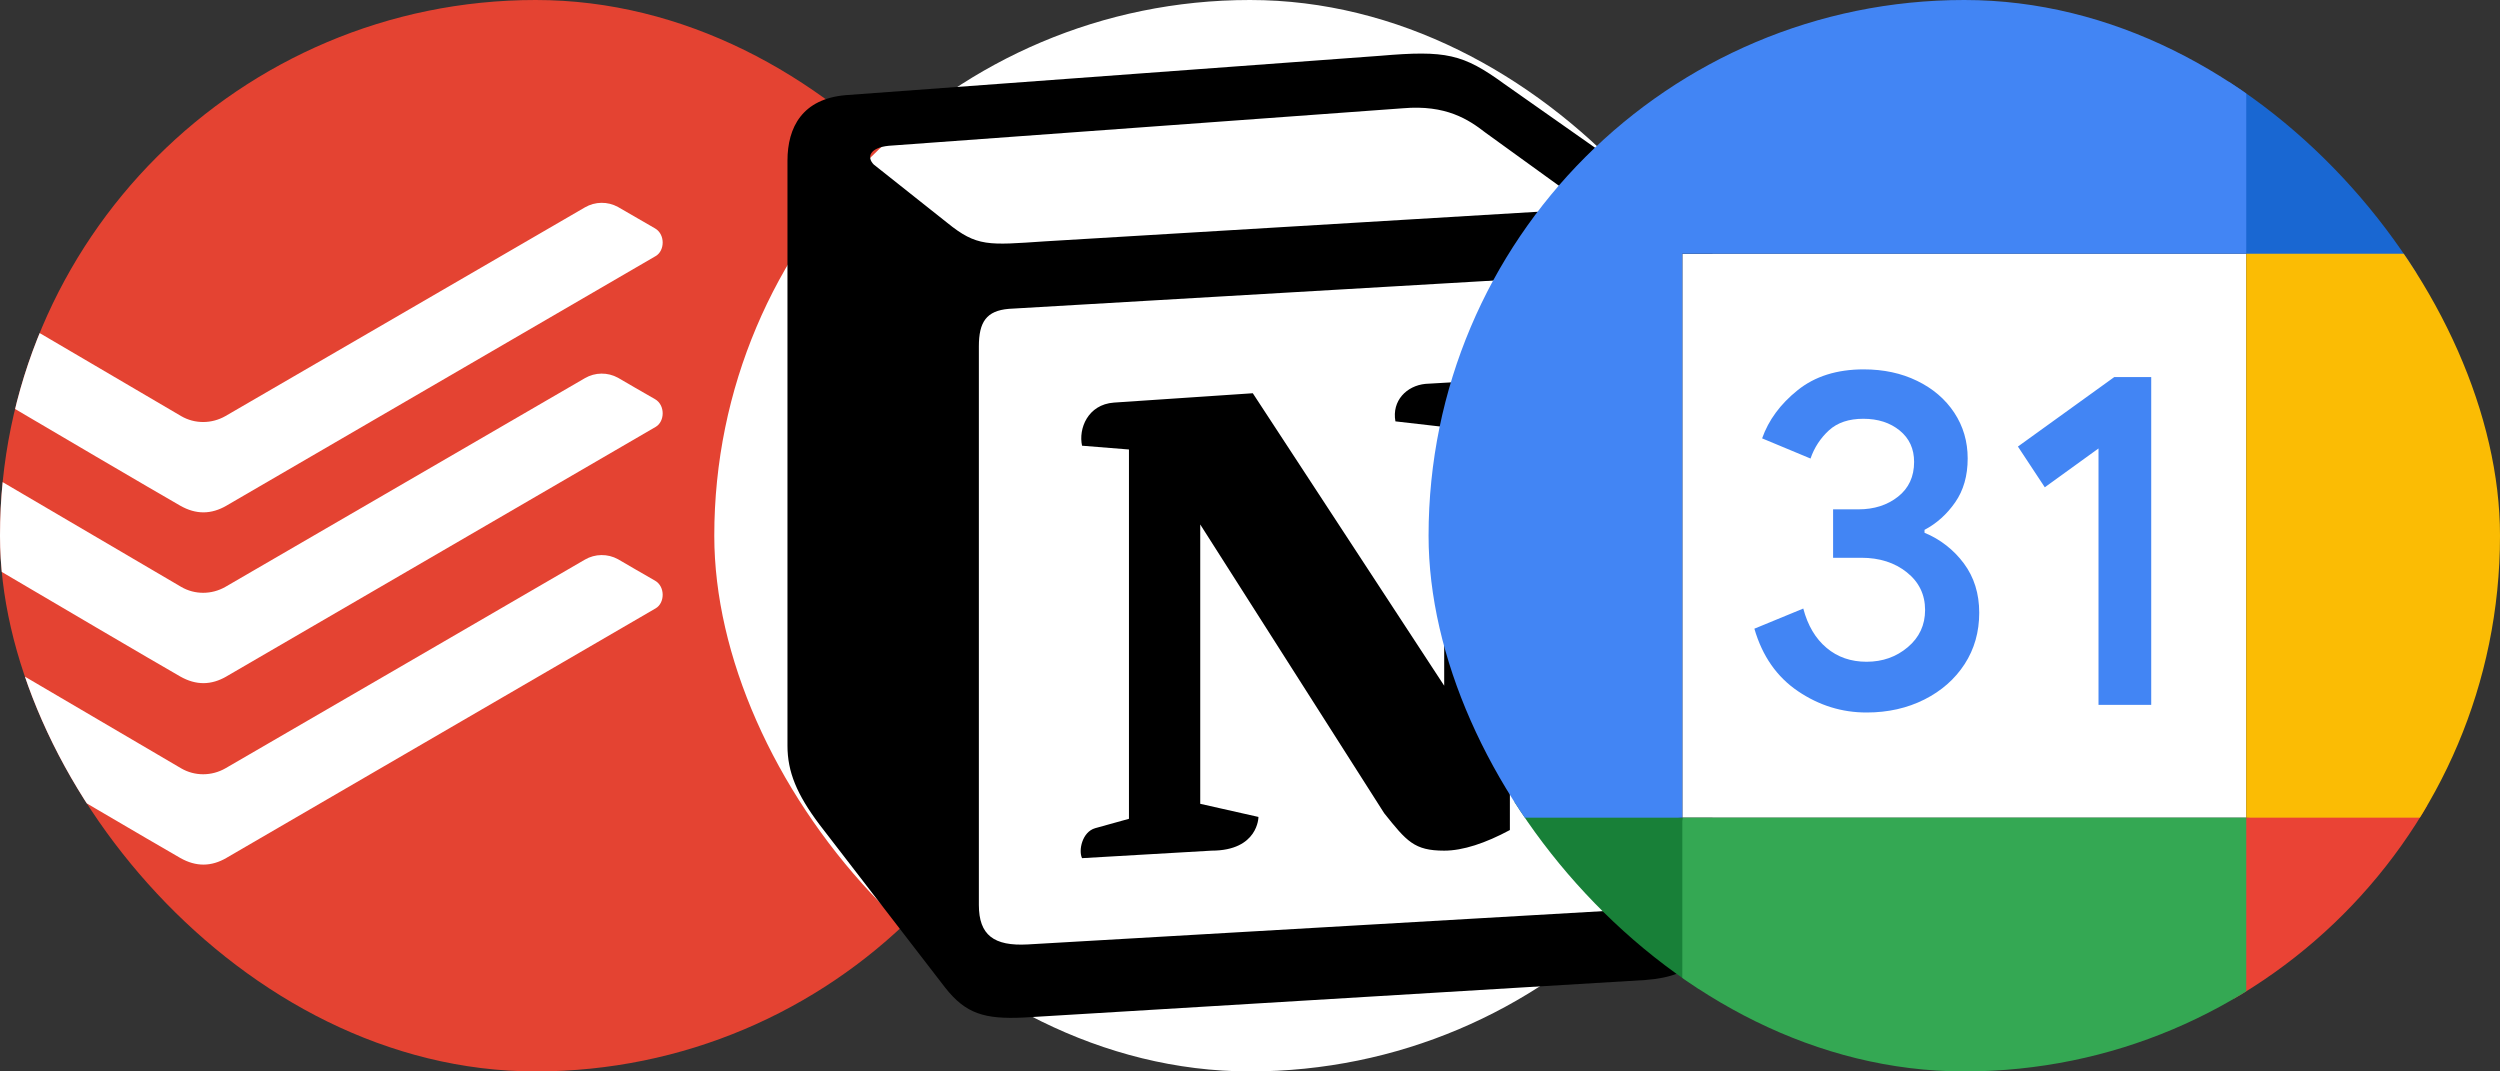 <svg width="84" height="36" viewBox="0 0 84 36" fill="none" xmlns="http://www.w3.org/2000/svg">
<rect x="0" y="0" width="84" height="36" fill="#333333" stroke="none"/>
<g clip-path="url(#clip0_4_45)">
<path d="M31.5 0H4.5C2.019 0.006 0.009 2.016 0 4.5V31.5C0 33.975 2.025 36 4.5 36H31.5C33.975 36 36 33.975 36 31.5V4.5C36 2.025 33.975 0 31.5 0Z" fill="#E44332"/>
<path d="M7.612 16.988C8.24 16.621 21.723 8.786 22.031 8.604C22.34 8.425 22.356 7.874 22.009 7.674C21.664 7.476 21.008 7.099 20.765 6.955C20.418 6.763 19.996 6.769 19.653 6.968C19.48 7.069 7.96 13.76 7.575 13.98C7.113 14.244 6.544 14.249 6.085 13.98L0 10.409V13.444C1.479 14.316 5.163 16.481 6.056 16.991C6.588 17.294 7.098 17.287 7.614 16.988" fill="white"/>
<path d="M7.612 22.726C8.24 22.36 21.723 14.524 22.031 14.343C22.34 14.163 22.356 13.612 22.009 13.412C21.664 13.214 21.008 12.838 20.765 12.693C20.418 12.502 19.996 12.507 19.653 12.706C19.48 12.807 7.96 19.498 7.575 19.718C7.113 19.983 6.544 19.987 6.085 19.718L0 16.147V19.182C1.479 20.054 5.163 22.22 6.056 22.73C6.588 23.032 7.098 23.026 7.614 22.726" fill="white"/>
<path d="M7.612 28.823C8.24 28.457 21.723 20.622 22.031 20.44C22.34 20.261 22.356 19.709 22.009 19.51C21.664 19.311 21.008 18.935 20.765 18.79C20.418 18.599 19.996 18.604 19.653 18.803C19.48 18.904 7.96 25.596 7.575 25.815C7.113 26.08 6.544 26.084 6.085 25.815L0 22.244V25.279C1.479 26.151 5.163 28.317 6.056 28.827C6.588 29.129 7.098 29.123 7.614 28.823" fill="white"/>
</g>
<rect x="24" width="36" height="36" rx="18" fill="white"/>
<path d="M31.819 7.48C32.827 8.299 33.205 8.237 35.097 8.11L52.937 7.039C53.315 7.039 53.001 6.662 52.875 6.599L49.912 4.457C49.344 4.016 48.587 3.512 47.138 3.638L29.863 4.898C29.233 4.96 29.108 5.275 29.358 5.528L31.819 7.48ZM32.89 11.638V30.409C32.89 31.418 33.394 31.795 34.529 31.733L54.135 30.598C55.27 30.536 55.397 29.842 55.397 29.023V10.377C55.397 9.559 55.082 9.118 54.387 9.181L33.898 10.377C33.142 10.441 32.89 10.819 32.89 11.638ZM52.245 12.645C52.371 13.212 52.245 13.779 51.676 13.843L50.732 14.031V27.889C49.912 28.33 49.155 28.582 48.525 28.582C47.516 28.582 47.263 28.267 46.508 27.323L40.328 17.622V27.008L42.284 27.449C42.284 27.449 42.284 28.582 40.706 28.582L36.357 28.834C36.231 28.582 36.357 27.953 36.798 27.827L37.933 27.512V15.103L36.357 14.976C36.231 14.409 36.546 13.591 37.429 13.527L42.094 13.213L48.525 23.04V14.346L46.886 14.158C46.76 13.464 47.263 12.961 47.894 12.898L52.245 12.645ZM28.413 3.197L46.381 1.874C48.588 1.685 49.156 1.811 50.542 2.819L56.278 6.85C57.225 7.543 57.54 7.732 57.54 8.488V30.598C57.54 31.984 57.035 32.803 55.27 32.929L34.404 34.189C33.079 34.252 32.448 34.063 31.755 33.181L27.531 27.701C26.774 26.692 26.459 25.937 26.459 25.054V5.401C26.459 4.268 26.964 3.323 28.413 3.197Z" fill="black"/>
<g clip-path="url(#clip1_4_45)">
<path d="M75.474 8.526H56.526V27.474H75.474V8.526Z" fill="white"/>
<path d="M75.474 36L84 27.474L79.737 26.746L75.474 27.474L74.696 31.373L75.474 36Z" fill="#EA4335"/>
<path d="M48 27.474V33.158C48 34.728 49.272 36 50.842 36H56.526L57.402 31.737L56.526 27.474L51.881 26.746L48 27.474Z" fill="#188038"/>
<path d="M84 8.526V2.842C84 1.272 82.728 0 81.158 0H75.474C74.955 2.114 74.696 3.67 74.696 4.668C74.696 5.666 74.955 6.952 75.474 8.526C77.359 9.066 78.78 9.336 79.737 9.336C80.693 9.336 82.114 9.066 84 8.526Z" fill="#1967D2"/>
<path d="M84 8.526H75.474V27.474H84V8.526Z" fill="#FBBC04"/>
<path d="M75.474 27.474H56.526V36H75.474V27.474Z" fill="#34A853"/>
<path d="M75.474 0H50.842C49.272 0 48 1.272 48 2.842V27.474H56.526V8.526H75.474V0Z" fill="#4285F4"/>
<path d="M60.413 23.225C59.705 22.746 59.215 22.048 58.947 21.124L60.59 20.447C60.74 21.015 61 21.456 61.372 21.768C61.742 22.081 62.192 22.235 62.717 22.235C63.255 22.235 63.717 22.071 64.103 21.744C64.489 21.418 64.683 21.001 64.683 20.496C64.683 19.98 64.48 19.558 64.072 19.232C63.665 18.905 63.153 18.741 62.542 18.741H61.592V17.114H62.445C62.971 17.114 63.414 16.972 63.774 16.688C64.134 16.404 64.314 16.015 64.314 15.52C64.314 15.08 64.153 14.729 63.831 14.466C63.508 14.203 63.101 14.071 62.606 14.071C62.123 14.071 61.739 14.199 61.455 14.457C61.171 14.716 60.957 15.043 60.834 15.407L59.207 14.729C59.423 14.118 59.818 13.578 60.399 13.112C60.979 12.645 61.72 12.411 62.62 12.411C63.286 12.411 63.885 12.538 64.415 12.797C64.946 13.055 65.363 13.412 65.664 13.867C65.965 14.324 66.114 14.836 66.114 15.404C66.114 15.985 65.974 16.475 65.695 16.877C65.415 17.28 65.072 17.588 64.664 17.803V17.901C65.19 18.117 65.647 18.474 65.986 18.931C66.329 19.393 66.502 19.945 66.502 20.589C66.502 21.233 66.339 21.808 66.012 22.313C65.685 22.817 65.233 23.215 64.659 23.504C64.084 23.793 63.437 23.94 62.72 23.94C61.888 23.942 61.121 23.703 60.413 23.225ZM70.51 15.068L68.705 16.373L67.802 15.004L71.04 12.669H72.281V23.684H70.51V15.068Z" fill="#4285F4"/>
</g>
<defs>
<clipPath id="clip0_4_45">
<rect width="36" height="36" rx="18" fill="white"/>
</clipPath>
<clipPath id="clip1_4_45">
<rect x="48" width="36" height="36" rx="18" fill="white"/>
</clipPath>
</defs>
</svg>
